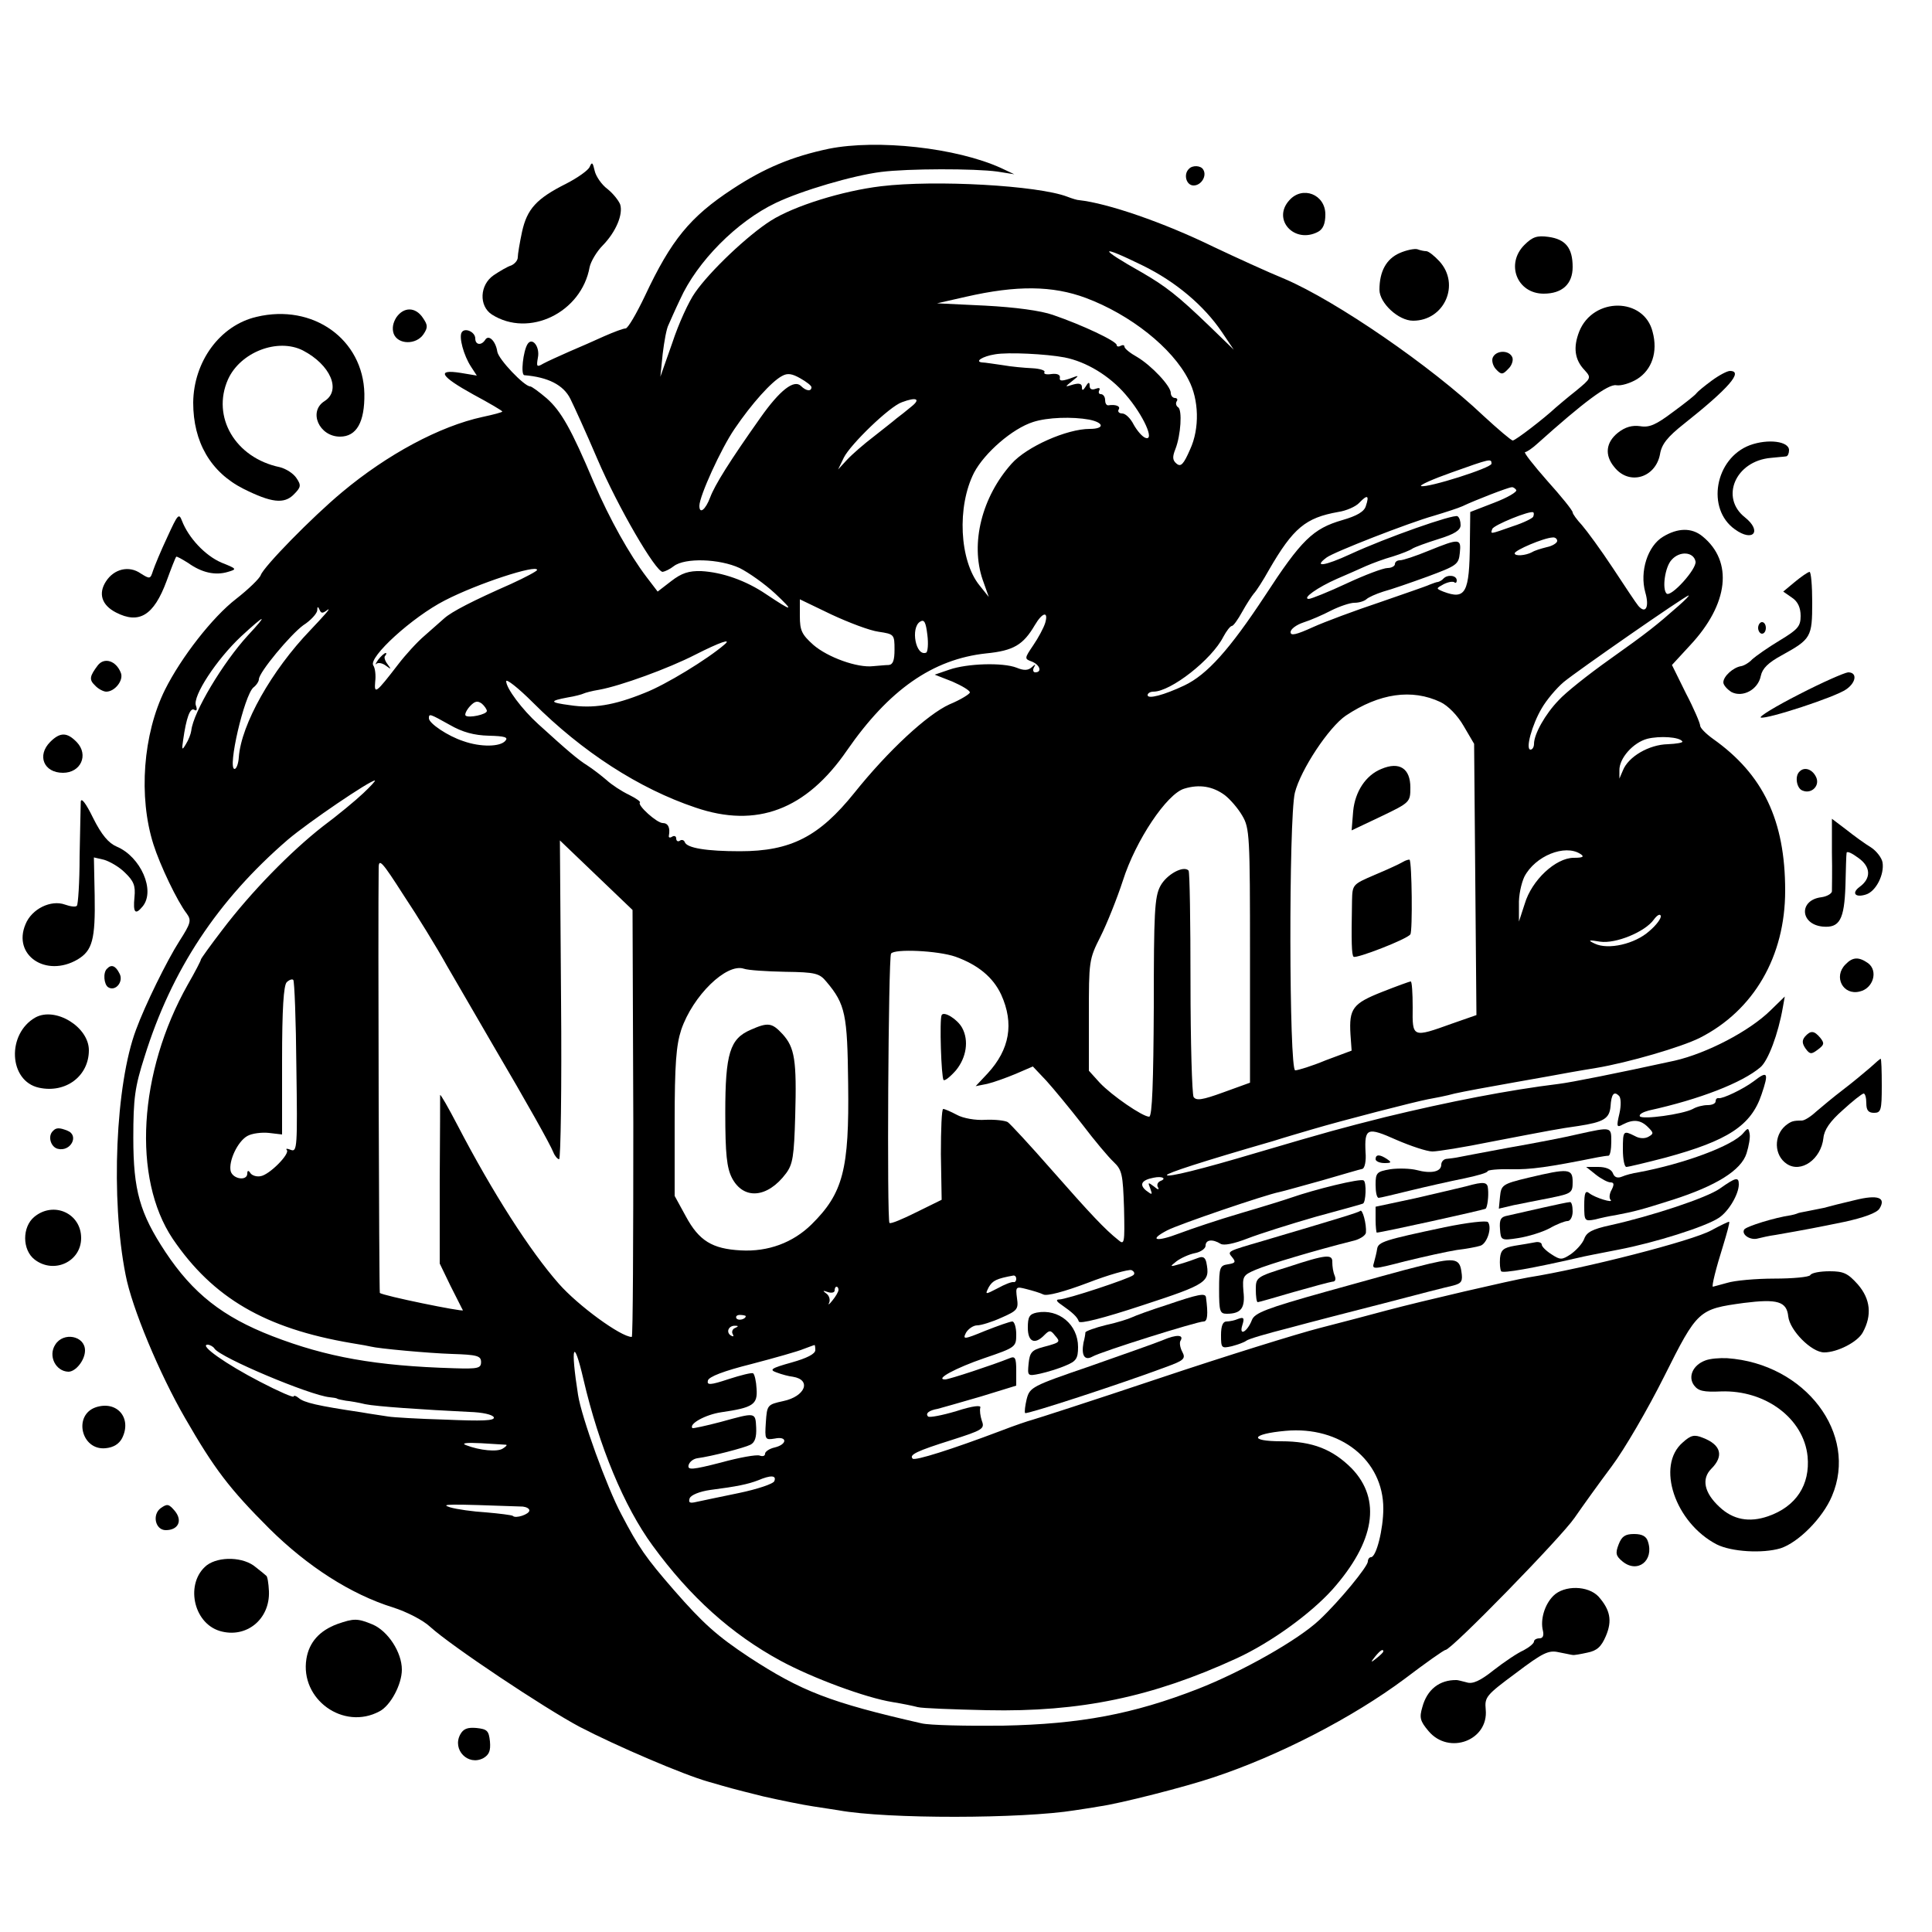 <?xml version="1.0" standalone="no"?>
<!DOCTYPE svg PUBLIC "-//W3C//DTD SVG 20010904//EN"
 "http://www.w3.org/TR/2001/REC-SVG-20010904/DTD/svg10.dtd">
<svg version="1.0" xmlns="http://www.w3.org/2000/svg"
 width="500pt" height="500pt" viewBox="0 0 500 500"
 preserveAspectRatio="xMidYMid meet">
<g transform="translate(0,500) scale(0.1,-0.1)"
fill="#000000" stroke="none">
<path d="M2145 4615 c-95 -20 -167 -50 -249 -104 -110 -72 -159 -132 -227
-277 -22 -46 -44 -84 -50 -84 -6 0 -30 -9 -55 -20 -24 -11 -65 -29 -91 -40
-27 -12 -56 -25 -67 -31 -17 -10 -18 -8 -14 15 6 29 -15 55 -27 35 -11 -18
-18 -79 -8 -80 61 -5 101 -25 119 -61 9 -18 41 -88 70 -156 54 -126 151 -292
169 -292 6 1 19 7 29 15 29 22 118 19 170 -5 24 -12 65 -41 92 -66 51 -48 46
-48 -23 -2 -53 36 -114 57 -168 60 -32 1 -51 -5 -78 -26 l-35 -27 -29 38 c-44
58 -95 149 -136 244 -59 140 -85 185 -122 218 -20 17 -39 31 -43 31 -15 0 -82
70 -85 90 -4 27 -22 45 -31 31 -10 -16 -26 -14 -26 3 0 17 -27 29 -35 16 -8
-12 5 -60 24 -89 l15 -23 -42 7 c-64 10 -52 -9 33 -56 41 -22 75 -42 75 -44 0
-2 -23 -8 -51 -14 -111 -24 -247 -97 -364 -195 -78 -65 -202 -192 -210 -214
-3 -9 -32 -37 -64 -62 -61 -47 -142 -151 -184 -235 -57 -115 -69 -277 -30
-400 17 -54 62 -148 86 -179 13 -18 11 -25 -19 -72 -32 -50 -89 -166 -112
-229 -53 -141 -66 -438 -27 -634 16 -85 88 -257 154 -371 76 -132 115 -183
218 -286 99 -98 211 -170 320 -204 35 -11 78 -33 96 -50 55 -50 295 -210 387
-259 96 -50 269 -124 333 -142 59 -17 54 -16 142 -38 44 -10 103 -22 130 -26
28 -4 57 -9 65 -10 126 -23 476 -22 612 0 12 2 41 6 63 10 52 7 224 51 295 75
172 57 362 156 495 255 54 41 102 75 106 75 15 0 299 291 334 342 20 29 63 89
96 133 33 44 94 149 136 233 86 172 89 174 206 190 87 11 111 4 115 -35 4 -36
60 -93 93 -93 34 0 87 27 100 52 24 44 20 86 -13 124 -26 29 -37 34 -73 34
-24 0 -47 -4 -50 -10 -3 -5 -45 -9 -93 -9 -48 0 -103 -5 -122 -11 -19 -5 -36
-10 -37 -10 -4 0 8 48 26 105 10 33 18 61 16 63 -1 1 -22 -9 -46 -22 -48 -27
-329 -99 -474 -122 -42 -7 -275 -61 -365 -85 -41 -11 -120 -32 -175 -46 -55
-14 -242 -72 -415 -130 -173 -58 -322 -106 -330 -108 -8 -2 -44 -14 -80 -28
-127 -48 -222 -78 -228 -72 -10 10 11 20 100 48 81 26 87 29 79 50 -4 12 -6
27 -4 34 3 7 -19 5 -62 -9 -37 -11 -69 -17 -73 -14 -8 8 2 16 25 20 11 3 61
17 112 32 l91 28 0 39 c0 33 -3 38 -17 32 -42 -17 -157 -55 -167 -55 -28 0 28
30 101 55 82 28 83 29 83 62 0 18 -5 33 -10 33 -6 0 -37 -11 -70 -24 -56 -23
-59 -23 -50 -5 6 10 19 19 29 19 10 0 39 9 63 20 41 18 44 22 40 50 -4 30 -3
31 24 24 16 -4 36 -10 44 -14 9 -5 54 7 115 30 54 21 105 35 113 33 7 -3 10
-9 5 -13 -10 -9 -173 -63 -192 -63 -9 0 -7 -5 5 -13 30 -21 42 -32 46 -44 2
-7 62 8 165 42 168 55 175 60 165 111 -3 13 -9 16 -20 12 -10 -4 -30 -11 -47
-16 -28 -8 -29 -8 -10 7 11 8 32 18 48 21 15 3 27 12 27 19 0 16 18 18 39 5 8
-5 34 0 70 14 31 12 110 37 176 56 66 18 121 33 122 34 8 2 10 56 2 60 -8 6
-126 -23 -189 -45 -14 -5 -72 -23 -130 -40 -58 -17 -129 -41 -158 -52 -60 -23
-81 -18 -31 8 31 16 254 92 290 99 10 2 59 16 110 30 52 15 99 29 105 30 6 2
10 21 8 43 -3 63 4 66 80 32 37 -16 79 -30 93 -30 14 0 82 11 151 25 156 30
177 34 227 41 65 10 80 19 83 50 2 33 9 41 22 28 5 -5 6 -24 1 -46 -8 -34 -7
-37 9 -28 27 14 46 12 65 -7 15 -15 15 -17 1 -25 -9 -5 -23 -5 -35 2 -30 15
-31 14 -31 -35 0 -25 4 -45 9 -45 5 0 51 11 101 24 162 44 222 83 249 164 19
56 16 62 -20 34 -28 -21 -81 -46 -91 -44 -5 1 -8 -3 -8 -8 0 -6 -9 -10 -21
-10 -11 0 -28 -4 -38 -10 -27 -14 -131 -28 -137 -19 -3 5 8 11 23 15 132 29
242 72 289 112 20 17 46 86 58 155 l5 28 -37 -36 c-55 -54 -165 -111 -248
-130 -151 -33 -267 -56 -299 -60 -131 -16 -285 -46 -450 -86 -115 -29 -145
-37 -335 -93 -141 -42 -230 -64 -230 -57 0 5 88 34 275 88 28 9 73 22 100 30
81 24 268 72 300 78 17 3 48 9 70 15 22 5 92 18 155 29 63 11 129 23 145 26
17 3 46 8 65 11 84 14 221 54 269 78 140 71 221 211 221 381 0 182 -57 301
-187 393 -18 13 -33 28 -33 34 0 6 -16 44 -37 84 l-36 73 47 51 c100 107 112
217 32 282 -28 23 -64 22 -102 -1 -40 -24 -61 -90 -46 -144 11 -38 1 -57 -18
-35 -6 7 -35 51 -66 98 -31 47 -67 96 -80 111 -13 14 -24 29 -24 33 0 5 -30
42 -66 82 -36 41 -62 74 -57 74 4 0 19 10 33 23 117 105 182 154 203 150 12
-2 36 5 54 16 38 24 54 70 40 122 -22 90 -154 91 -190 1 -16 -41 -12 -73 14
-100 18 -20 17 -21 -23 -54 -23 -18 -46 -38 -52 -43 -30 -28 -104 -85 -111
-85 -4 0 -38 29 -76 64 -136 129 -381 297 -514 354 -44 18 -127 56 -184 83
-131 64 -275 113 -348 121 -5 0 -18 4 -31 9 -76 29 -341 44 -482 27 -100 -12
-225 -51 -285 -89 -60 -38 -158 -131 -196 -186 -16 -22 -43 -81 -59 -130 l-31
-88 6 59 c4 33 10 66 15 75 4 9 17 39 30 66 44 98 147 202 248 250 67 32 200
71 272 80 70 9 243 9 301 1 l44 -7 -34 16 c-116 53 -321 75 -446 50z m812
-302 c86 -42 159 -104 205 -172 l31 -46 -64 62 c-81 78 -112 102 -174 138
-114 64 -112 74 2 18z m-147 -84 c115 -43 224 -129 266 -212 27 -51 29 -126 4
-180 -17 -39 -24 -46 -35 -37 -11 9 -11 18 -3 38 14 36 18 101 7 108 -5 3 -7
10 -4 15 4 5 1 9 -4 9 -6 0 -11 6 -11 13 0 18 -50 71 -87 93 -18 10 -33 22
-33 27 0 4 -4 5 -10 2 -5 -3 -10 -2 -10 2 0 10 -89 52 -165 78 -31 11 -98 20
-175 24 l-125 6 75 17 c131 30 224 29 310 -3z m-55 -154 c56 -11 116 -47 158
-96 46 -53 77 -122 51 -112 -8 3 -21 18 -30 34 -8 16 -21 29 -30 29 -8 0 -12
5 -9 10 6 9 -8 14 -27 11 -5 0 -8 6 -8 14 0 8 -5 15 -11 15 -5 0 -7 4 -4 10 3
6 -1 7 -9 4 -10 -4 -16 -1 -16 7 0 11 -3 11 -10 -1 -7 -11 -10 -12 -10 -2 0 9
-7 11 -22 7 -23 -7 -23 -7 -3 9 19 15 19 16 -7 6 -21 -7 -27 -6 -25 3 1 7 -7
11 -22 9 -13 -2 -21 0 -18 5 3 4 -11 9 -31 10 -21 1 -55 4 -77 8 -22 3 -46 7
-53 7 -21 2 1 16 33 21 33 6 133 1 180 -8z m-655 -77 c0 -12 -14 -10 -27 3
-18 18 -55 -11 -105 -82 -80 -113 -118 -174 -130 -206 -12 -32 -28 -45 -28
-22 0 25 56 148 91 199 44 65 96 123 123 137 14 8 26 6 47 -6 16 -9 29 -19 29
-23z m259 -50 c-13 -11 -31 -25 -39 -31 -8 -7 -35 -28 -59 -47 -25 -19 -56
-46 -69 -60 l-23 -25 15 31 c17 34 118 132 150 143 37 14 50 9 25 -11z m460
-34 c39 -8 40 -24 1 -24 -59 0 -163 -46 -202 -90 -77 -86 -107 -206 -75 -300
l16 -45 -24 30 c-52 64 -59 204 -14 292 27 51 99 114 153 131 37 12 101 14
145 6z m1041 -114 c0 -11 -165 -63 -182 -58 -6 2 30 18 78 35 101 36 104 37
104 23z m64 -68 c3 -5 -23 -20 -57 -33 l-62 -24 -1 -80 c-1 -130 -11 -148 -69
-126 -19 8 -19 8 1 19 12 6 24 8 28 5 3 -3 6 -1 6 5 0 13 -23 16 -34 5 -4 -5
-11 -8 -14 -9 -4 0 -14 -4 -22 -7 -8 -4 -67 -24 -130 -46 -63 -21 -141 -50
-172 -64 -44 -20 -58 -23 -58 -13 0 8 15 19 33 25 19 6 51 20 72 31 22 11 49
20 60 20 12 0 25 4 31 9 5 5 25 14 44 20 19 5 71 23 115 39 75 28 80 31 83 61
4 38 -1 38 -80 6 -34 -14 -67 -25 -75 -25 -7 0 -13 -4 -13 -10 0 -5 -9 -10
-19 -10 -11 0 -59 -18 -106 -40 -47 -22 -92 -40 -98 -40 -18 1 23 30 73 52 25
11 58 25 75 33 16 7 48 19 70 25 22 7 45 16 50 20 6 4 36 15 68 25 42 13 57
23 57 36 0 10 -3 20 -8 23 -10 6 -184 -55 -277 -98 -67 -31 -97 -35 -62 -9 18
14 213 90 277 108 30 9 64 20 75 25 31 15 119 49 127 49 4 1 9 -3 12 -7z
m-389 -41 c-4 -15 -23 -26 -61 -37 -76 -22 -106 -51 -201 -197 -91 -138 -149
-203 -208 -231 -53 -25 -95 -36 -95 -25 0 5 7 9 15 9 45 0 151 83 181 142 8
15 18 28 22 28 4 0 16 17 27 37 11 20 25 41 30 47 6 6 24 34 39 61 63 109 95
135 179 150 21 3 46 14 55 24 21 22 26 19 17 -8z m433 -28 c-1 -4 -25 -16 -53
-25 -60 -21 -58 -21 -53 -7 3 10 99 49 106 43 2 -1 2 -6 0 -11z m62 -63 c0 -5
-12 -13 -27 -16 -16 -4 -32 -9 -38 -13 -17 -9 -45 -11 -45 -3 0 8 75 40 98 41
6 1 12 -3 12 -9z m358 -53 c4 -19 -64 -94 -75 -83 -12 12 -4 69 13 87 21 24
57 21 62 -4z m-2998 -22 c0 -3 -30 -19 -67 -36 -100 -44 -154 -72 -173 -89 -9
-8 -32 -28 -51 -45 -19 -16 -50 -50 -69 -75 -57 -74 -62 -78 -59 -44 2 16 0
35 -5 42 -13 21 101 125 185 168 85 44 239 94 239 79z m2954 -93 c-58 -51 -79
-68 -179 -139 -55 -39 -114 -86 -131 -105 -35 -36 -64 -88 -64 -113 0 -8 -4
-15 -9 -15 -14 0 4 65 29 107 12 21 38 52 57 68 35 29 313 222 323 224 3 0 -9
-12 -26 -27z m-2070 -67 c40 -6 41 -7 41 -46 0 -28 -4 -39 -15 -40 -8 0 -26
-2 -40 -3 -41 -5 -118 23 -155 55 -30 27 -35 37 -35 75 l0 43 81 -39 c45 -21
100 -42 123 -45z m-1426 57 c10 6 -11 -17 -45 -53 -100 -104 -179 -244 -185
-329 -1 -16 -6 -30 -11 -30 -19 0 25 191 49 211 8 6 14 16 14 21 0 18 82 116
115 140 19 12 35 30 36 38 0 11 2 11 6 2 4 -10 8 -10 21 0z m1857 -34 c-4 -13
-18 -39 -31 -58 -23 -34 -23 -35 -4 -42 21 -8 28 -28 9 -28 -5 0 -7 6 -3 13 5
9 4 9 -6 0 -9 -8 -20 -9 -39 -1 -36 14 -128 11 -174 -5 l-38 -13 46 -18 c25
-11 45 -23 45 -28 0 -4 -24 -19 -53 -31 -57 -26 -158 -119 -246 -229 -91 -113
-164 -151 -296 -151 -85 0 -138 8 -143 24 -2 5 -8 7 -13 3 -5 -3 -9 0 -9 6 0
6 -5 8 -10 5 -6 -4 -10 -3 -9 2 4 21 -2 33 -16 33 -15 0 -66 46 -59 53 3 2
-10 11 -28 20 -19 9 -45 26 -58 38 -14 12 -36 29 -50 38 -24 15 -50 37 -127
107 -42 38 -83 93 -83 111 0 7 31 -17 69 -55 128 -128 275 -223 421 -272 158
-54 286 -6 392 148 108 156 221 236 360 251 71 7 96 22 126 73 20 34 36 37 27
6z m-2064 -33 c-64 -70 -141 -198 -146 -246 -1 -8 -7 -24 -14 -35 -10 -17 -11
-15 -7 11 8 57 18 85 29 78 6 -4 8 0 4 11 -9 24 53 119 117 179 64 59 71 60
17 2z m1756 -44 c-27 -11 -41 64 -16 80 11 7 15 -1 19 -34 3 -23 1 -44 -3 -46z
m-522 21 c-44 -38 -152 -104 -206 -125 -81 -33 -135 -41 -194 -32 -53 7 -54
11 -6 20 19 3 37 8 41 10 4 2 22 7 41 10 55 10 179 55 249 91 63 32 95 43 75
26z m1853 -149 c19 -9 44 -34 60 -62 l27 -46 3 -351 3 -351 -63 -22 c-103 -37
-103 -37 -102 42 0 37 -2 67 -5 67 -3 0 -36 -12 -74 -27 -76 -30 -86 -43 -82
-110 l3 -42 -67 -25 c-36 -15 -72 -26 -79 -26 -16 0 -17 649 -1 718 15 60 88
170 132 200 87 58 171 70 245 35z m-2468 -23 c0 -9 -47 -19 -55 -12 -3 3 2 14
11 24 13 14 20 15 31 7 7 -6 13 -15 13 -19z m-96 -36 c33 -19 63 -27 101 -28
41 -1 51 -4 43 -13 -13 -16 -64 -17 -109 -1 -40 13 -89 46 -89 59 0 13 2 12
54 -17z m3190 -43 c2 -3 -15 -6 -38 -7 -48 -1 -102 -32 -116 -68 l-9 -21 0 21
c-1 31 35 72 72 82 32 8 84 5 91 -7z m-3414 -134 c-19 -18 -66 -57 -105 -86
-83 -65 -185 -169 -260 -268 -30 -39 -55 -74 -55 -76 0 -3 -15 -32 -34 -65
-128 -227 -144 -501 -39 -658 104 -153 239 -232 463 -270 25 -4 47 -8 50 -9
19 -5 148 -17 210 -19 65 -2 75 -5 75 -21 0 -16 -8 -18 -70 -16 -203 6 -330
29 -470 83 -129 50 -206 111 -277 218 -66 100 -83 159 -83 295 0 103 4 132 29
210 70 225 189 405 371 562 53 45 212 153 225 153 3 0 -11 -15 -30 -33z m2230
-5 c14 -11 34 -34 45 -53 19 -32 20 -52 20 -363 l0 -328 -69 -25 c-55 -20 -70
-22 -77 -12 -4 8 -8 141 -8 297 0 156 -2 286 -5 289 -13 14 -57 -10 -73 -40
-15 -28 -17 -68 -17 -314 -1 -191 -4 -283 -12 -283 -17 0 -97 55 -128 88 l-28
31 0 143 c0 140 0 145 30 204 17 34 43 99 58 145 33 104 114 225 159 238 39
12 74 6 105 -17z m-1531 -849 c0 -304 -1 -553 -4 -553 -28 0 -139 81 -189 138
-74 84 -171 235 -262 410 -24 46 -44 81 -45 78 0 -3 0 -103 -1 -221 l0 -215
28 -58 c16 -31 30 -60 32 -63 2 -5 -209 38 -215 45 -2 2 -5 960 -3 1100 0 26
9 16 64 -70 36 -54 87 -137 113 -184 27 -47 81 -139 119 -205 90 -153 147
-255 156 -277 4 -10 11 -18 15 -18 4 0 7 186 5 412 l-3 413 94 -90 94 -90 2
-552z m2451 697 c11 -7 7 -10 -17 -10 -47 0 -109 -58 -127 -119 l-15 -46 0 43
c-1 24 6 56 14 73 28 54 105 85 145 59z m178 -200 c-37 -33 -106 -49 -141 -32
-19 9 -16 10 14 5 40 -6 116 25 139 57 8 11 16 16 18 10 2 -6 -11 -24 -30 -40z
m-1795 -66 c58 -21 97 -53 118 -98 34 -75 22 -142 -35 -204 l-31 -33 30 6 c17
4 50 16 74 26 l44 19 35 -37 c19 -21 61 -72 93 -113 31 -41 68 -85 81 -97 22
-21 24 -32 27 -120 2 -91 1 -96 -15 -82 -34 27 -70 65 -172 181 -56 64 -108
120 -114 124 -7 4 -32 7 -57 6 -26 -2 -59 4 -75 13 -15 8 -31 15 -35 15 -4 0
-6 -53 -6 -117 l2 -118 -65 -32 c-36 -18 -67 -31 -70 -28 -7 6 -3 686 4 697 8
13 121 8 167 -8z m-441 -39 c79 -1 89 -4 107 -26 49 -58 54 -85 56 -263 3
-223 -13 -284 -95 -365 -48 -47 -112 -71 -183 -67 -74 4 -108 25 -142 88 l-29
53 0 190 c0 152 4 200 17 240 30 88 117 173 162 158 11 -4 59 -7 107 -8z
m-1265 -247 c3 -206 2 -220 -14 -214 -10 4 -14 4 -11 0 10 -9 -45 -65 -68 -68
-10 -2 -22 2 -26 8 -5 8 -8 7 -8 -1 0 -20 -37 -15 -43 6 -6 26 18 77 43 91 12
7 38 10 56 8 l34 -4 0 191 c0 134 4 195 12 203 6 6 14 9 17 6 3 -3 7 -104 8
-226z m2235 -295 c-6 -3 -9 -10 -5 -16 4 -7 -1 -6 -10 2 -16 12 -17 12 -10 -5
6 -17 5 -17 -11 -5 -18 15 -12 27 19 33 23 5 36 -2 17 -9z m-372 -253 c0 -5
-3 -9 -7 -8 -5 1 -23 -6 -41 -16 -33 -17 -33 -17 -23 3 10 17 20 22 64 30 4 0
7 -3 7 -9z m-460 -28 c0 -5 -7 -17 -16 -28 -8 -10 -12 -13 -8 -5 3 7 0 18 -7
23 -11 8 -10 9 4 4 9 -3 17 -1 17 4 0 6 2 10 5 10 3 0 5 -4 5 -8z m-240 -68
c0 -8 -19 -13 -24 -6 -3 5 1 9 9 9 8 0 15 -2 15 -3z m-28 -31 c-6 -2 -9 -10
-6 -15 4 -7 2 -8 -5 -4 -13 9 -5 26 12 25 9 0 8 -2 -1 -6z m-1347 -53 c14 -23
247 -121 298 -126 9 -1 18 -2 20 -4 1 -1 11 -3 22 -5 11 -1 34 -5 50 -9 29 -6
147 -14 269 -20 35 -1 61 -7 64 -14 3 -9 -30 -10 -125 -6 -70 2 -137 6 -148 8
-11 2 -42 6 -70 11 -114 17 -148 25 -162 37 -7 6 -13 7 -13 4 0 -4 -39 13 -87
38 -89 46 -158 95 -136 96 6 0 15 -5 18 -10z m1555 -4 c0 -10 -22 -21 -61 -32
-54 -15 -59 -19 -39 -26 13 -5 32 -10 42 -11 49 -8 32 -51 -25 -63 -41 -9 -42
-10 -45 -55 -3 -45 -2 -46 23 -42 33 7 33 -15 0 -23 -14 -3 -25 -11 -25 -16 0
-6 -6 -8 -14 -5 -8 3 -53 -5 -100 -18 -74 -19 -87 -20 -84 -7 2 8 11 16 22 18
38 5 122 27 138 35 12 6 16 20 15 44 -2 41 -1 40 -92 15 -38 -10 -71 -17 -73
-16 -10 11 34 35 74 41 83 12 95 20 92 61 -1 19 -5 37 -9 40 -4 2 -32 -5 -63
-15 -48 -16 -57 -16 -54 -4 2 10 41 25 113 43 61 16 121 33 135 39 14 5 26 10
28 10 1 1 2 -6 2 -13z m-600 -76 c40 -172 105 -329 179 -430 97 -133 204 -229
331 -298 83 -45 221 -96 290 -107 25 -4 54 -10 65 -13 11 -3 92 -6 180 -8 241
-5 427 34 645 134 89 41 191 115 248 178 110 124 128 233 50 314 -49 49 -101
70 -182 70 -86 0 -78 19 11 27 142 13 253 -76 253 -201 0 -53 -18 -126 -32
-126 -4 0 -8 -5 -8 -11 0 -13 -73 -102 -125 -151 -55 -52 -200 -134 -315 -179
-167 -65 -304 -91 -505 -95 -94 -1 -189 1 -210 6 -237 54 -311 83 -446 171
-83 55 -119 87 -195 174 -73 84 -91 110 -136 196 -37 69 -103 251 -112 309
-20 127 -12 152 14 40z m-200 -169 c3 -1 -1 -5 -9 -10 -14 -9 -59 -5 -95 9
-13 5 0 7 39 5 33 -2 62 -4 65 -4z m694 -94 c-2 -7 -44 -21 -92 -31 -48 -10
-97 -20 -110 -23 -17 -4 -21 -2 -17 10 4 8 25 17 53 21 70 9 98 15 124 25 33
14 48 13 42 -2z m-651 -66 c9 -1 17 -5 17 -10 0 -10 -36 -22 -43 -14 -3 2 -34
6 -69 9 -34 2 -76 8 -93 13 -28 9 -8 9 188 2z m2227 -375 c0 -2 -8 -10 -17
-17 -16 -13 -17 -12 -4 4 13 16 21 21 21 13z"/>
<path d="M979 3293 c-7 -10 -9 -15 -5 -11 5 4 16 2 25 -5 14 -10 14 -10 4 4
-7 9 -10 19 -6 22 3 4 4 7 1 7 -3 0 -12 -8 -19 -17z"/>
<path d="M3575 3010 c-40 -16 -68 -58 -73 -109 l-4 -50 76 36 c75 36 76 37 76
75 0 49 -28 68 -75 48z"/>
<path d="M3630 2769 c-8 -5 -41 -20 -72 -33 -58 -25 -58 -25 -59 -68 -2 -107
-1 -139 4 -144 6 -6 140 46 147 58 6 8 4 187 -2 193 -1 1 -10 -1 -18 -6z"/>
<path d="M2437 2373 c-6 -11 -1 -162 5 -168 3 -3 17 8 32 25 27 33 34 77 16
110 -12 22 -47 44 -53 33z"/>
<path d="M1943 2335 c-54 -23 -66 -61 -66 -215 0 -107 4 -142 17 -168 30 -58
92 -53 140 11 18 24 21 45 24 149 4 144 -1 177 -33 212 -27 29 -37 31 -82 11z"/>
<path d="M1526 4568 c-4 -9 -31 -28 -60 -43 -78 -39 -102 -66 -115 -125 -6
-28 -11 -58 -11 -66 0 -8 -8 -17 -17 -21 -10 -3 -30 -15 -45 -25 -37 -25 -39
-80 -5 -102 96 -61 232 5 253 123 3 14 18 40 34 56 34 35 53 80 45 106 -4 10
-18 28 -33 40 -15 11 -30 33 -33 47 -5 22 -7 24 -13 10z"/>
<path d="M3077 4563 c-15 -14 -7 -43 12 -43 20 0 35 25 25 41 -6 11 -28 12
-37 2z"/>
<path d="M3337 4482 c-46 -50 13 -114 74 -82 13 7 19 21 19 45 0 52 -59 75
-93 37z"/>
<path d="M3945 4366 c-49 -49 -19 -126 50 -126 48 0 75 25 75 69 0 49 -18 72
-63 78 -29 4 -41 0 -62 -21z"/>
<path d="M3622 4345 c-34 -15 -52 -47 -52 -95 0 -34 49 -80 87 -80 81 0 123
94 68 154 -13 14 -28 26 -34 26 -5 0 -15 2 -23 5 -7 2 -28 -2 -46 -10z"/>
<path d="M1026 4179 c-9 -14 -12 -29 -7 -43 11 -28 58 -29 77 -1 12 18 11 24
-2 43 -19 28 -49 28 -68 1z"/>
<path d="M664 4180 c-95 -22 -163 -116 -164 -222 0 -102 45 -180 130 -223 72
-36 105 -40 130 -15 19 19 20 24 7 43 -8 12 -27 24 -43 28 -115 24 -177 130
-134 227 32 71 129 108 194 75 71 -37 100 -103 56 -131 -43 -27 -14 -92 40
-92 43 0 64 38 63 111 -3 141 -133 234 -279 199z"/>
<path d="M3863 4074 c-3 -8 1 -22 9 -30 13 -14 17 -14 31 1 9 8 14 22 11 30
-8 20 -43 19 -51 -1z"/>
<path d="M4430 4015 c-19 -14 -36 -28 -39 -32 -3 -5 -31 -27 -61 -49 -44 -33
-61 -41 -85 -37 -21 3 -39 -2 -58 -17 -31 -25 -35 -58 -9 -89 38 -48 106 -28
118 33 4 26 19 45 62 79 116 92 155 137 119 137 -7 0 -28 -11 -47 -25z"/>
<path d="M4529 3848 c-91 -34 -114 -165 -39 -218 47 -34 71 -5 26 31 -65 51
-25 146 67 154 17 2 35 3 40 4 4 1 7 8 7 16 0 23 -54 30 -101 13z"/>
<path d="M433 3610 c-17 -36 -33 -75 -37 -87 -7 -22 -8 -22 -32 -7 -30 21 -69
12 -90 -21 -20 -31 -11 -61 26 -80 60 -31 98 -8 131 81 12 33 23 61 25 63 1 2
15 -6 31 -16 35 -25 70 -33 103 -23 24 7 23 8 -17 24 -42 18 -85 64 -102 108
-8 21 -11 17 -38 -42z"/>
<path d="M4645 3494 l-30 -25 23 -16 c15 -10 22 -26 22 -47 0 -27 -7 -35 -55
-64 -30 -18 -61 -40 -70 -48 -8 -9 -22 -17 -29 -18 -20 -3 -46 -26 -46 -42 0
-7 10 -18 21 -25 29 -15 69 6 76 42 4 19 19 34 54 53 76 42 79 47 79 137 0 43
-3 79 -7 79 -5 -1 -21 -12 -38 -26z"/>
<path d="M4550 3375 c0 -8 5 -15 10 -15 6 0 10 7 10 15 0 8 -4 15 -10 15 -5 0
-10 -7 -10 -15z"/>
<path d="M253 3278 c-21 -28 -23 -37 -7 -52 8 -9 22 -16 29 -16 22 0 45 29 38
48 -12 32 -43 42 -60 20z"/>
<path d="M4656 3203 c-61 -31 -105 -58 -99 -60 15 -5 193 53 221 73 26 18 29
44 5 44 -10 -1 -67 -26 -127 -57z"/>
<path d="M130 3080 c-35 -35 -17 -80 33 -80 46 0 67 46 36 79 -25 26 -43 27
-69 1z"/>
<path d="M4657 3003 c-13 -12 -7 -44 8 -49 24 -10 47 14 34 37 -10 19 -30 25
-42 12z"/>
<path d="M209 2925 c0 -11 -2 -75 -3 -142 0 -67 -4 -124 -7 -127 -3 -4 -17 -2
-31 3 -36 13 -86 -11 -102 -51 -34 -80 53 -139 135 -91 38 23 46 51 44 166
l-2 98 26 -6 c14 -4 39 -18 54 -33 23 -22 28 -34 25 -64 -4 -40 2 -47 21 -24
34 41 -5 129 -67 155 -21 9 -39 30 -61 74 -19 39 -31 54 -32 42z"/>
<path d="M4741 2793 c1 -48 0 -93 0 -100 -1 -6 -13 -13 -27 -15 -59 -7 -56
-70 3 -76 44 -4 56 18 59 106 1 42 2 81 3 85 1 5 14 -1 30 -13 33 -23 34 -53
4 -75 -22 -16 -12 -29 16 -20 26 8 48 52 43 83 -2 12 -16 30 -30 39 -15 9 -44
30 -64 46 l-37 28 0 -88z"/>
<path d="M4776 2504 c-32 -32 -6 -81 37 -70 35 8 48 53 22 73 -24 17 -40 17
-59 -3z"/>
<path d="M277 2493 c-11 -10 -8 -41 3 -48 19 -12 41 15 29 36 -10 20 -21 24
-32 12z"/>
<path d="M92 2367 c-75 -42 -70 -165 9 -182 69 -15 129 30 129 97 0 60 -86
113 -138 85z"/>
<path d="M4671 2317 c-8 -10 -7 -18 2 -31 11 -15 15 -15 32 -2 16 12 17 16 6
30 -16 19 -25 20 -40 3z"/>
<path d="M4840 2237 c-14 -12 -45 -38 -70 -57 -25 -19 -56 -45 -70 -57 -14
-13 -30 -23 -37 -23 -23 0 -28 -2 -42 -13 -31 -26 -30 -77 3 -99 37 -25 89 12
95 67 2 21 17 43 50 72 25 23 49 42 54 43 4 0 7 -11 7 -25 0 -18 5 -25 20 -25
18 0 20 7 20 70 0 39 -1 70 -3 70 -1 0 -13 -10 -27 -23z"/>
<path d="M137 2073 c-14 -13 -6 -41 12 -46 34 -9 57 35 25 47 -20 8 -29 8 -37
-1z"/>
<path d="M4085 2065 c-33 -8 -116 -24 -185 -36 -69 -13 -128 -24 -132 -25 -5
-1 -15 -2 -23 -3 -8 0 -15 -7 -15 -15 0 -19 -27 -24 -64 -14 -16 4 -47 5 -68
2 -35 -6 -38 -9 -38 -40 0 -19 3 -34 8 -34 4 0 41 9 82 19 41 10 103 24 138
31 34 7 62 15 62 19 0 3 27 6 60 5 52 -1 95 5 225 31 11 2 23 4 28 4 4 1 7 17
7 36 0 39 1 39 -85 20z"/>
<path d="M4512 2068 c-27 -33 -154 -80 -272 -102 -14 -2 -33 -7 -42 -11 -12
-5 -20 -2 -24 9 -4 10 -18 16 -38 16 l-31 0 25 -20 c14 -11 31 -20 38 -20 9 0
10 -5 3 -19 -6 -10 -7 -22 -3 -26 10 -10 -40 5 -55 17 -10 8 -13 1 -13 -32 0
-40 1 -41 28 -36 15 4 38 9 52 11 52 10 67 14 149 40 112 36 177 76 191 120 6
19 10 42 8 51 -3 15 -4 16 -16 2z"/>
<path d="M3560 2000 c0 -5 10 -10 23 -10 18 0 19 2 7 10 -19 13 -30 13 -30 0z"/>
<path d="M3955 1952 c-67 -16 -70 -19 -73 -49 l-3 -31 38 9 c21 4 64 13 96 19
54 11 57 13 57 41 0 35 -10 36 -115 11z"/>
<path d="M4451 1924 c-34 -24 -176 -71 -284 -95 -46 -10 -61 -18 -67 -35 -5
-13 -21 -30 -35 -40 -23 -15 -27 -15 -50 0 -14 9 -25 20 -25 25 0 5 -8 8 -17
6 -10 -2 -34 -6 -53 -9 -29 -5 -36 -11 -38 -32 -1 -14 0 -29 3 -34 4 -6 82 8
200 35 11 3 58 12 104 21 94 18 224 59 259 82 25 16 52 61 52 87 0 20 -8 18
-49 -11z"/>
<path d="M3795 1930 c-16 -4 -76 -18 -132 -31 l-103 -22 0 -34 c0 -18 2 -33 3
-33 11 0 279 59 282 62 4 4 8 30 6 51 -1 18 -10 20 -56 7z"/>
<path d="M4800 1894 c-30 -7 -66 -16 -80 -20 -14 -3 -34 -7 -45 -9 -11 -2 -22
-4 -25 -6 -3 -1 -9 -3 -15 -4 -42 -6 -116 -29 -121 -37 -8 -13 16 -29 36 -23
8 2 29 7 45 9 80 14 106 19 179 34 50 11 83 23 90 34 18 29 -4 37 -64 22z"/>
<path d="M3990 1874 c-36 -8 -75 -17 -88 -20 -18 -3 -22 -10 -20 -35 2 -29 3
-30 48 -23 25 4 61 15 80 25 19 11 40 19 47 19 7 0 13 11 13 25 0 14 -3 25 -7
24 -5 0 -37 -7 -73 -15z"/>
<path d="M89 1851 c-32 -26 -32 -86 1 -111 50 -38 120 -5 120 56 0 64 -71 96
-121 55z"/>
<path d="M3520 1866 c-5 -4 -54 -19 -250 -77 -96 -28 -94 -27 -81 -43 10 -12
8 -15 -11 -18 -21 -3 -23 -8 -23 -65 0 -57 2 -63 20 -63 37 0 48 15 43 58 -3
39 -1 42 32 56 32 14 161 52 249 74 19 4 35 14 36 22 2 21 -9 63 -15 56z"/>
<path d="M3739 1824 c-156 -33 -172 -38 -175 -56 -1 -8 -5 -24 -8 -35 -6 -19
-4 -19 81 3 49 12 108 25 133 29 25 3 52 8 61 11 17 5 31 46 20 61 -3 5 -54
-1 -112 -13z"/>
<path d="M3333 1721 c-81 -25 -83 -27 -83 -58 0 -18 2 -33 5 -33 3 0 44 12 92
26 49 14 94 26 101 27 8 0 10 6 6 16 -4 9 -6 24 -6 34 1 22 -15 21 -115 -12z"/>
<path d="M3669 1722 c-30 -7 -137 -37 -238 -65 -154 -43 -184 -55 -191 -73
-12 -31 -34 -43 -25 -14 6 19 4 22 -10 17 -9 -4 -23 -7 -31 -7 -9 0 -14 -11
-14 -35 0 -34 1 -35 28 -29 15 4 32 10 37 14 6 5 55 19 110 33 55 15 168 44
250 65 83 22 162 42 176 45 22 6 25 11 21 37 -5 35 -20 36 -113 12z"/>
<path d="M3020 1623 c-41 -13 -82 -28 -90 -32 -8 -4 -39 -14 -67 -20 -29 -7
-53 -16 -54 -19 0 -4 -2 -16 -5 -27 -6 -33 3 -47 23 -36 22 13 271 91 288 91
10 0 12 18 6 63 -2 11 -19 8 -101 -20z"/>
<path d="M2683 1603 c-19 -4 -23 -11 -23 -39 0 -37 18 -45 43 -19 13 13 16 13
27 -1 15 -17 15 -18 -30 -30 -30 -8 -35 -14 -38 -43 -3 -32 -3 -33 30 -26 18
4 48 13 66 21 27 11 32 18 32 48 0 58 -50 100 -107 89z"/>
<path d="M3010 1532 c-19 -8 -105 -38 -190 -68 -149 -51 -155 -54 -163 -85 -4
-17 -6 -33 -4 -36 4 -4 249 76 364 119 47 17 52 22 43 39 -6 11 -8 24 -5 29
10 16 -10 17 -45 2z"/>
<path d="M143 1520 c-19 -29 1 -69 34 -70 19 0 43 30 43 55 0 38 -56 49 -77
15z"/>
<path d="M4413 1479 c-32 -12 -45 -42 -29 -64 11 -15 25 -18 70 -16 115 4 214
-70 224 -168 7 -74 -30 -130 -102 -155 -49 -17 -91 -9 -126 24 -40 37 -47 73
-21 99 33 33 25 62 -22 80 -22 9 -31 7 -52 -12 -70 -60 -20 -208 88 -264 38
-19 118 -24 165 -10 46 15 109 78 133 135 69 161 -69 343 -271 357 -19 1 -45
-1 -57 -6z"/>
<path d="M248 1358 c-59 -20 -38 -112 25 -106 21 2 35 11 43 26 26 52 -13 98
-68 80z"/>
<path d="M416 1097 c-23 -17 -14 -57 13 -57 32 0 44 24 24 49 -16 19 -20 20
-37 8z"/>
<path d="M4189 1003 c-9 -23 -7 -30 10 -44 39 -32 82 2 66 51 -4 14 -15 20
-36 20 -23 0 -32 -6 -40 -27z"/>
<path d="M535 949 c-56 -45 -36 -149 34 -170 68 -20 130 30 127 103 -1 21 -4
39 -7 40 -2 2 -14 12 -27 22 -31 27 -95 29 -127 5z"/>
<path d="M4020 870 c-23 -23 -34 -62 -27 -90 3 -13 0 -20 -9 -20 -8 0 -14 -4
-14 -8 0 -5 -12 -15 -27 -23 -16 -7 -50 -30 -77 -51 -35 -28 -55 -37 -70 -32
-12 3 -23 6 -26 6 -45 1 -77 -25 -89 -70 -8 -27 -6 -36 16 -62 53 -63 156 -24
148 56 -3 32 1 37 78 94 70 53 85 60 111 54 17 -3 33 -7 36 -7 3 -1 20 2 38 6
25 5 36 15 48 43 17 40 11 68 -19 102 -27 29 -89 30 -117 2z"/>
<path d="M873 797 c-46 -17 -73 -47 -80 -90 -17 -105 96 -186 189 -136 29 15
58 70 58 108 0 45 -36 100 -76 117 -39 16 -48 16 -91 1z"/>
<path d="M1191 511 c-21 -39 20 -82 60 -61 15 9 19 19 17 43 -3 28 -7 32 -35
35 -23 2 -34 -2 -42 -17z"/>
</g>
</svg>
